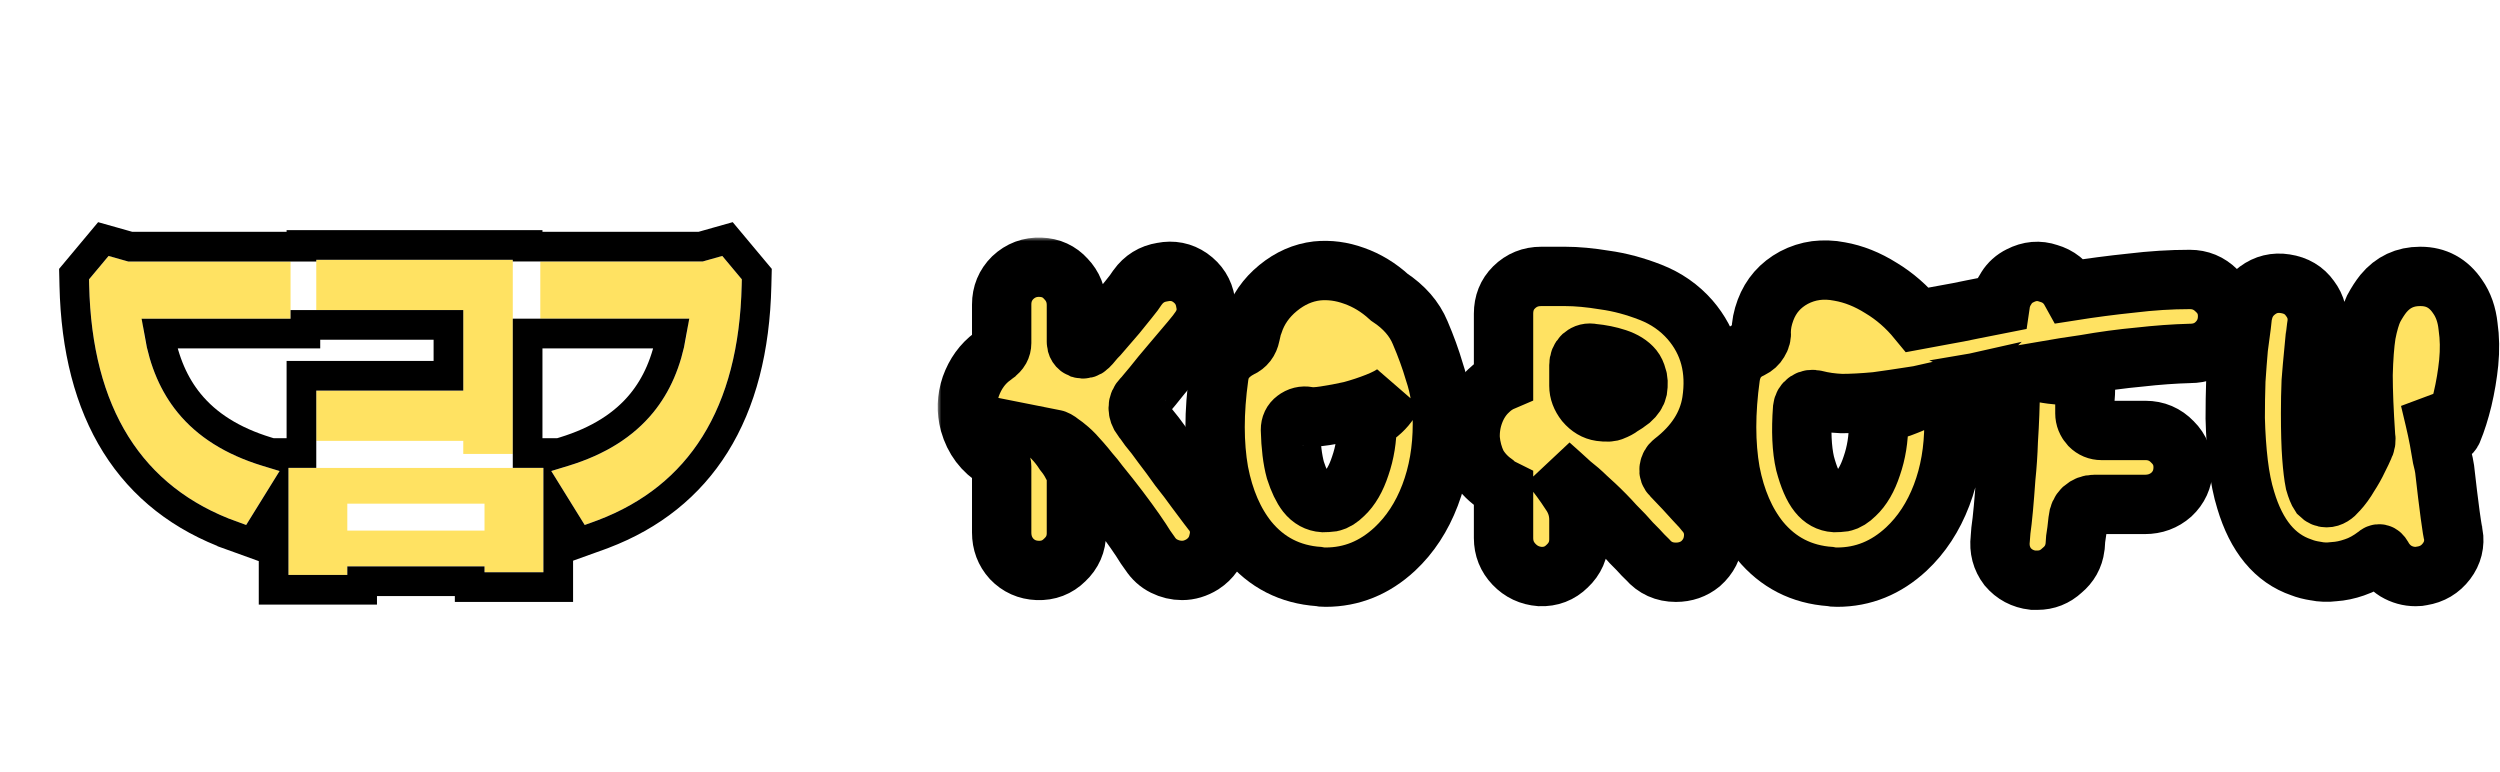 <svg width="337" height="104" viewBox="0 0 337 104" fill="none" xmlns="http://www.w3.org/2000/svg">
<g filter="url(#filter0_d_817_1759)">
<path d="M55.449 57.19V55.428H35.633V48.655H55.449V37.795H35.633V31.022H62.123V57.19H55.449Z" fill="#FFE262"/>
<path d="M31.881 73.498V59.073H66.251V73.141H58.313V72.353H39.817V73.5L31.881 73.498ZM58.313 67.527V63.896H39.817V67.527H58.313Z" fill="#FFE262"/>
<path d="M67.312 59.495L69.633 58.785C79.498 55.763 84.819 49.268 85.824 38.96H65.832V31.249H87.718L90.364 30.5L93 33.654L92.981 34.442C92.605 50.985 85.886 61.708 73.013 66.339L71.817 66.768L67.312 59.495Z" fill="#FFE262"/>
<path d="M24.985 66.338C12.112 61.708 5.395 50.985 5.018 34.444L5 33.656L7.634 30.502L10.28 31.251H32.166V38.964H12.175C13.187 49.27 18.5 55.765 28.365 58.787L30.686 59.496L26.181 66.77L24.985 66.338Z" fill="#FFE262"/>
<path d="M91.898 29.218L94.534 32.371L95.018 32.949L94.999 33.703L94.98 34.487C94.786 43.009 92.956 50.206 89.378 55.919C85.896 61.48 80.837 65.509 74.324 67.985L73.689 68.221L72.494 68.65L70.97 69.198L70.117 67.821L68.251 64.809V75.142H56.313V74.353H41.817V75.501L39.816 75.5L31.881 75.498L29.882 75.497V64.593L27.881 67.823L27.027 69.202L25.502 68.651L24.306 68.22V68.219C17.487 65.766 12.214 61.658 8.62 55.919C5.043 50.206 3.212 43.011 3.018 34.49V34.489L3.001 33.7L2.983 32.95L3.465 32.374L6.1 29.22L6.931 28.225L8.179 28.577L10.56 29.251H33.633V29.023H64.123V29.249H87.439L89.819 28.575L91.066 28.223L91.898 29.218ZM34.166 40.964H14.464C15.126 44.783 16.485 47.876 18.499 50.342C20.886 53.263 24.311 55.453 28.949 56.874L29.882 57.158V57.072H33.633V46.655H53.449V39.796H34.166V40.964ZM64.123 57.072H68.251V57.115L69.048 56.872C73.687 55.451 77.114 53.26 79.502 50.339C81.517 47.873 82.876 44.78 83.536 40.96H64.123V57.072Z" stroke="black" stroke-width="4"/>
</g>
<g filter="url(#filter1_d_817_1759)">
<mask id="path-3-outside-1_817_1759" maskUnits="userSpaceOnUse" x="119.4" y="28.02" width="211" height="51" fill="black">
<rect fill="white" x="119.4" y="28.02" width="211" height="51"/>
<path d="M156.586 65.149C157.363 66.357 157.585 67.621 157.252 68.939C156.975 70.257 156.253 71.301 155.087 72.07C154.199 72.62 153.283 72.894 152.34 72.894C151.507 72.894 150.702 72.702 149.925 72.317C149.148 71.933 148.51 71.356 148.01 70.587C148.01 70.587 147.816 70.312 147.427 69.763C147.094 69.214 146.622 68.5 146.012 67.621C145.401 66.742 144.679 65.753 143.847 64.654C143.014 63.556 142.126 62.429 141.182 61.276C140.738 60.672 140.294 60.122 139.85 59.628C139.461 59.133 139.073 58.666 138.684 58.227C138.074 57.513 137.546 56.964 137.102 56.579C136.658 56.194 136.27 55.892 135.936 55.673C135.603 55.398 135.298 55.233 135.021 55.178C135.576 55.782 136.047 56.387 136.436 56.991C136.88 57.54 137.241 58.09 137.518 58.639C137.907 59.243 138.101 59.958 138.101 60.782V67.868C138.101 69.296 137.574 70.505 136.519 71.493C135.52 72.482 134.299 72.949 132.856 72.894C131.468 72.839 130.302 72.317 129.358 71.329C128.47 70.34 128.026 69.159 128.026 67.785V58.886C128.026 58.392 127.804 58.062 127.36 57.898C125.528 56.799 124.307 55.178 123.696 53.036C123.252 51.388 123.308 49.74 123.863 48.092C124.474 46.389 125.445 45.043 126.777 44.054C126.833 43.944 126.972 43.834 127.194 43.725C127.749 43.34 128.026 42.846 128.026 42.242V37.05C128.026 35.622 128.526 34.413 129.525 33.425C130.58 32.436 131.829 31.969 133.272 32.024C134.66 32.079 135.798 32.601 136.686 33.59C137.63 34.578 138.101 35.759 138.101 37.133V42.077C138.101 42.516 138.296 42.818 138.684 42.983C139.073 43.093 139.406 43.011 139.683 42.736C139.961 42.461 140.183 42.214 140.35 41.994C140.572 41.72 140.821 41.445 141.099 41.17C142.043 40.072 142.847 39.138 143.514 38.369C144.18 37.545 144.735 36.858 145.179 36.309C145.678 35.704 146.067 35.182 146.345 34.743C147.177 33.59 148.287 32.903 149.675 32.683C151.063 32.408 152.312 32.656 153.422 33.425C154.588 34.249 155.282 35.347 155.504 36.721C155.781 38.039 155.504 39.275 154.671 40.429C154.671 40.484 154.283 40.978 153.505 41.912C152.728 42.846 151.868 43.862 150.924 44.961C149.981 46.059 149.12 47.103 148.343 48.092C147.566 49.026 147.122 49.548 147.011 49.657C146.622 50.042 146.428 50.481 146.428 50.976C146.428 51.47 146.594 51.937 146.927 52.377C147.038 52.486 147.344 52.898 147.843 53.613C148.398 54.272 149.009 55.068 149.675 56.002C150.397 56.936 151.146 57.952 151.923 59.051C152.756 60.095 153.505 61.084 154.172 62.017C154.838 62.896 155.393 63.638 155.837 64.242C156.281 64.847 156.531 65.149 156.586 65.149Z"/>
<path d="M180.276 36.062C182.274 37.38 183.662 38.973 184.439 40.841C185.216 42.654 185.855 44.411 186.354 46.114C187.076 48.257 187.437 50.591 187.437 53.118C187.437 56.634 186.882 59.848 185.771 62.759C184.661 65.671 183.079 68.088 181.025 70.01C178.305 72.537 175.197 73.801 171.7 73.801C171.255 73.801 170.95 73.773 170.784 73.718C166.898 73.444 163.734 71.823 161.291 68.857C159.349 66.44 158.016 63.363 157.295 59.628C156.629 55.837 156.629 51.553 157.295 46.773C157.406 45.895 157.711 45.126 158.211 44.466C158.766 43.807 159.432 43.285 160.209 42.901C160.931 42.571 161.375 41.994 161.541 41.17C161.597 40.896 161.652 40.648 161.708 40.429C161.763 40.154 161.846 39.879 161.958 39.605C162.568 37.737 163.678 36.144 165.288 34.825C166.898 33.507 168.646 32.738 170.534 32.518C172.199 32.353 173.864 32.573 175.53 33.178C177.251 33.782 178.833 34.743 180.276 36.062ZM177.611 52.624C178.833 51.855 179.721 51.031 180.276 50.152C180.609 49.712 180.886 49.3 181.109 48.916C180.553 49.355 179.721 49.795 178.611 50.234C177.5 50.674 176.335 51.058 175.113 51.388C173.892 51.663 172.726 51.882 171.616 52.047C170.562 52.212 169.784 52.239 169.285 52.13C168.674 52.02 168.119 52.157 167.62 52.541C167.175 52.871 166.953 53.338 166.953 53.942C167.009 56.14 167.231 57.952 167.62 59.381C168.064 60.754 168.563 61.798 169.118 62.512C169.729 63.281 170.478 63.693 171.366 63.748C171.7 63.748 172.088 63.72 172.532 63.666C173.032 63.556 173.559 63.226 174.114 62.677C175.058 61.798 175.807 60.507 176.362 58.804C176.973 57.046 177.278 55.151 177.278 53.118C177.278 52.898 177.389 52.734 177.611 52.624Z"/>
<path d="M222.739 64.901C223.682 65.945 224.099 67.154 223.988 68.527C223.877 69.9 223.294 71.054 222.239 71.988C221.295 72.757 220.185 73.141 218.908 73.141C217.354 73.141 216.077 72.565 215.078 71.411C215.078 71.411 214.884 71.219 214.495 70.834C214.107 70.395 213.579 69.846 212.913 69.186C212.303 68.472 211.553 67.676 210.665 66.797C209.832 65.863 208.917 64.929 207.917 63.995C207.806 63.885 207.446 63.556 206.835 63.006C206.224 62.402 205.53 61.798 204.753 61.194C203.921 60.424 202.977 59.573 201.922 58.639C202.477 59.353 202.977 60.012 203.421 60.617C203.865 61.221 204.281 61.825 204.67 62.429C205.447 63.528 205.836 64.737 205.836 66.055V68.692C205.836 70.12 205.308 71.329 204.254 72.317C203.255 73.306 202.033 73.773 200.59 73.718C199.202 73.608 198.037 73.059 197.093 72.07C196.149 71.082 195.677 69.9 195.677 68.527V61.935C195.122 61.66 194.706 61.386 194.428 61.111C193.429 60.397 192.652 59.545 192.097 58.557C191.597 57.513 191.292 56.387 191.181 55.178C191.126 53.915 191.32 52.706 191.764 51.553C192.208 50.399 192.846 49.438 193.679 48.669C194.234 48.119 194.9 47.68 195.677 47.35V38.286C195.677 36.858 196.149 35.677 197.093 34.743C198.092 33.754 199.313 33.26 200.757 33.26H201.256C201.589 33.26 202.505 33.26 204.004 33.26C205.558 33.26 207.335 33.425 209.333 33.754C211.331 34.029 213.385 34.578 215.495 35.402C217.604 36.226 219.38 37.462 220.823 39.11C223.432 42.132 224.404 45.812 223.738 50.152C223.238 53.283 221.49 56.002 218.492 58.309C218.215 58.529 218.048 58.831 217.992 59.216C217.937 59.545 218.048 59.848 218.326 60.122C219.602 61.441 220.629 62.539 221.406 63.418C222.239 64.297 222.683 64.792 222.739 64.901ZM213.746 48.504C213.857 47.735 213.829 47.158 213.663 46.773C213.552 46.334 213.385 45.977 213.163 45.702C212.663 45.098 211.914 44.631 210.915 44.301C209.916 43.972 208.833 43.752 207.668 43.642C207.168 43.532 206.724 43.642 206.335 43.972C206.002 44.301 205.836 44.714 205.836 45.208V48.01C205.836 48.779 206.113 49.52 206.668 50.234C207.279 50.948 207.973 51.36 208.75 51.47C209.583 51.58 210.138 51.553 210.415 51.388C210.859 51.223 211.22 51.031 211.498 50.811C211.886 50.591 212.33 50.289 212.83 49.905C213.33 49.465 213.635 48.998 213.746 48.504Z"/>
<path d="M288.198 33.672C289.586 33.672 290.779 34.166 291.779 35.155C292.778 36.089 293.277 37.242 293.277 38.616C293.277 40.044 292.778 41.253 291.779 42.242C290.835 43.175 289.641 43.642 288.198 43.642C286.089 43.697 283.813 43.862 281.37 44.137C278.983 44.356 276.541 44.686 274.043 45.126C273.266 45.235 272.35 45.373 271.295 45.538C270.241 45.702 269.075 45.895 267.798 46.114C268.076 46.224 268.464 46.306 268.964 46.361C269.574 46.471 270.768 46.581 272.544 46.691C272.988 46.691 273.349 46.828 273.627 47.103C273.96 47.378 274.126 47.735 274.126 48.174C274.126 48.724 274.099 49.3 274.043 49.905C274.043 50.509 274.043 51.113 274.043 51.718C274.043 52.322 274.265 52.871 274.709 53.365C275.153 53.805 275.681 54.025 276.291 54.025H282.203C283.646 54.025 284.868 54.547 285.867 55.59C286.866 56.579 287.338 57.788 287.282 59.216C287.227 60.589 286.699 61.743 285.7 62.677C284.701 63.556 283.508 63.995 282.12 63.995H275.292C274.737 63.995 274.237 64.187 273.793 64.572C273.405 64.956 273.183 65.451 273.127 66.055C273.016 67.154 272.905 68.033 272.794 68.692C272.739 69.351 272.711 69.708 272.711 69.763C272.544 71.026 271.961 72.07 270.962 72.894C270.019 73.773 268.908 74.213 267.632 74.213H267.049C265.661 74.048 264.523 73.444 263.635 72.4C262.802 71.301 262.469 70.038 262.636 68.609C262.636 68.609 262.663 68.252 262.719 67.538C262.83 66.769 262.941 65.78 263.052 64.572C263.163 63.363 263.274 61.962 263.385 60.37C263.552 58.776 263.663 57.128 263.718 55.425C263.885 52.789 263.968 50.564 263.968 48.751C263.968 48.312 263.774 47.927 263.385 47.597C262.997 47.268 262.58 47.158 262.136 47.268L260.887 47.515C259.666 47.735 258.5 47.982 257.39 48.257C256.946 48.312 256.613 48.504 256.391 48.834C256.169 49.108 256.085 49.465 256.141 49.905C256.308 50.948 256.391 52.02 256.391 53.118C256.391 56.634 255.836 59.848 254.725 62.759C253.615 65.671 252.033 68.088 249.979 70.01C247.259 72.537 244.151 73.801 240.654 73.801C240.21 73.801 239.904 73.773 239.738 73.718C235.852 73.444 232.688 71.823 230.245 68.857C228.303 66.44 226.97 63.363 226.249 59.628C225.583 55.837 225.583 51.553 226.249 46.773C226.526 44.961 227.47 43.697 229.08 42.983C229.524 42.763 229.857 42.461 230.079 42.077C230.356 41.637 230.468 41.198 230.412 40.758C230.412 39.824 230.606 38.836 230.995 37.792C231.716 35.869 232.993 34.413 234.825 33.425C236.712 32.436 238.766 32.161 240.987 32.601C242.874 32.93 244.734 33.672 246.565 34.825C248.397 35.924 250.035 37.352 251.478 39.11C252.644 38.891 253.837 38.671 255.059 38.451C256.335 38.231 257.612 37.984 258.889 37.709L262.636 36.968C262.747 36.199 263.024 35.485 263.468 34.825C263.912 34.111 264.523 33.562 265.3 33.178C266.577 32.518 267.854 32.408 269.13 32.848C270.463 33.232 271.462 34.029 272.128 35.237C274.903 34.798 277.623 34.441 280.288 34.166C283.008 33.837 285.617 33.672 288.115 33.672H288.198ZM247.232 51.553C248.397 51.223 249.313 50.921 249.979 50.646C250.701 50.372 251.284 50.097 251.728 49.822C252.172 49.548 252.505 49.3 252.727 49.081C252.005 49.245 251.228 49.383 250.396 49.493C249.619 49.602 248.897 49.712 248.231 49.822C247.454 49.932 246.676 50.042 245.899 50.152C244.123 50.317 242.569 50.399 241.236 50.399C239.96 50.344 238.794 50.179 237.739 49.905C237.295 49.795 236.907 49.85 236.574 50.069C236.241 50.289 236.046 50.619 235.991 51.058C235.769 54.08 235.88 56.552 236.324 58.474C236.823 60.342 237.406 61.688 238.072 62.512C238.683 63.281 239.432 63.693 240.321 63.748C240.654 63.748 241.042 63.72 241.486 63.666C241.986 63.556 242.513 63.226 243.068 62.677C244.012 61.798 244.761 60.507 245.316 58.804C245.927 57.046 246.232 55.151 246.232 53.118V52.953C246.232 52.294 246.565 51.827 247.232 51.553Z"/>
<path d="M322.535 59.216C322.813 61.688 323.063 63.748 323.285 65.396C323.507 67.044 323.646 67.895 323.701 67.95C323.923 69.324 323.618 70.56 322.785 71.658C321.952 72.757 320.842 73.416 319.454 73.636C319.288 73.691 319.01 73.718 318.622 73.718C317.678 73.718 316.79 73.471 315.957 72.977C315.18 72.482 314.57 71.823 314.126 70.999C313.903 70.615 313.654 70.56 313.376 70.834C312.377 71.603 311.378 72.153 310.379 72.482C309.435 72.812 308.519 73.004 307.631 73.059C306.743 73.169 305.91 73.141 305.133 72.977C304.411 72.867 303.773 72.702 303.218 72.482C299.665 71.274 297.167 68.252 295.724 63.418C295.28 61.99 294.947 60.342 294.725 58.474C294.503 56.606 294.364 54.574 294.308 52.377C294.308 50.619 294.336 48.916 294.392 47.268C294.503 45.62 294.614 44.164 294.725 42.901C294.891 41.582 295.03 40.538 295.141 39.77C295.252 38.946 295.308 38.506 295.308 38.451C295.53 37.078 296.196 35.979 297.306 35.155C298.416 34.331 299.665 34.029 301.053 34.249C302.496 34.468 303.606 35.128 304.383 36.226C305.216 37.325 305.521 38.561 305.299 39.934C305.299 39.989 305.244 40.346 305.133 41.005C305.077 41.665 304.994 42.544 304.883 43.642C304.772 44.741 304.661 46.004 304.55 47.433C304.494 48.806 304.467 50.234 304.467 51.718C304.467 54.135 304.522 56.085 304.633 57.568C304.744 59.051 304.883 60.205 305.05 61.029C305.272 61.798 305.494 62.347 305.716 62.677C305.993 62.951 306.299 63.089 306.632 63.089C307.131 63.089 307.631 62.786 308.13 62.182C308.686 61.578 309.185 60.891 309.629 60.122C310.129 59.353 310.545 58.612 310.878 57.898C311.267 57.128 311.517 56.606 311.628 56.332C311.905 55.837 311.988 55.316 311.877 54.766C311.655 51.47 311.544 48.724 311.544 46.526C311.6 44.274 311.739 42.434 311.961 41.005C312.238 39.577 312.571 38.451 312.96 37.627C313.404 36.803 313.848 36.116 314.292 35.567C315.569 34.029 317.206 33.26 319.205 33.26H319.288C321.397 33.26 323.063 34.166 324.284 35.979C325.061 37.078 325.533 38.424 325.699 40.017C325.921 41.555 325.949 43.175 325.783 44.878C325.616 46.526 325.339 48.174 324.95 49.822C324.561 51.415 324.117 52.816 323.618 54.025L323.535 54.19C323.423 54.409 323.229 54.519 322.952 54.519C322.73 54.519 322.563 54.409 322.452 54.19C322.23 53.64 322.008 53.118 321.786 52.624C321.564 52.13 321.342 51.663 321.12 51.223C320.953 50.674 320.759 50.179 320.537 49.74C320.759 50.619 320.981 51.553 321.203 52.541C321.425 53.475 321.619 54.382 321.786 55.261C321.952 56.14 322.091 56.936 322.202 57.65C322.369 58.309 322.48 58.831 322.535 59.216Z"/>
</mask>
<path d="M156.586 65.149C157.363 66.357 157.585 67.621 157.252 68.939C156.975 70.257 156.253 71.301 155.087 72.07C154.199 72.62 153.283 72.894 152.34 72.894C151.507 72.894 150.702 72.702 149.925 72.317C149.148 71.933 148.51 71.356 148.01 70.587C148.01 70.587 147.816 70.312 147.427 69.763C147.094 69.214 146.622 68.5 146.012 67.621C145.401 66.742 144.679 65.753 143.847 64.654C143.014 63.556 142.126 62.429 141.182 61.276C140.738 60.672 140.294 60.122 139.85 59.628C139.461 59.133 139.073 58.666 138.684 58.227C138.074 57.513 137.546 56.964 137.102 56.579C136.658 56.194 136.27 55.892 135.936 55.673C135.603 55.398 135.298 55.233 135.021 55.178C135.576 55.782 136.047 56.387 136.436 56.991C136.88 57.54 137.241 58.09 137.518 58.639C137.907 59.243 138.101 59.958 138.101 60.782V67.868C138.101 69.296 137.574 70.505 136.519 71.493C135.52 72.482 134.299 72.949 132.856 72.894C131.468 72.839 130.302 72.317 129.358 71.329C128.47 70.34 128.026 69.159 128.026 67.785V58.886C128.026 58.392 127.804 58.062 127.36 57.898C125.528 56.799 124.307 55.178 123.696 53.036C123.252 51.388 123.308 49.74 123.863 48.092C124.474 46.389 125.445 45.043 126.777 44.054C126.833 43.944 126.972 43.834 127.194 43.725C127.749 43.34 128.026 42.846 128.026 42.242V37.05C128.026 35.622 128.526 34.413 129.525 33.425C130.58 32.436 131.829 31.969 133.272 32.024C134.66 32.079 135.798 32.601 136.686 33.59C137.63 34.578 138.101 35.759 138.101 37.133V42.077C138.101 42.516 138.296 42.818 138.684 42.983C139.073 43.093 139.406 43.011 139.683 42.736C139.961 42.461 140.183 42.214 140.35 41.994C140.572 41.72 140.821 41.445 141.099 41.17C142.043 40.072 142.847 39.138 143.514 38.369C144.18 37.545 144.735 36.858 145.179 36.309C145.678 35.704 146.067 35.182 146.345 34.743C147.177 33.59 148.287 32.903 149.675 32.683C151.063 32.408 152.312 32.656 153.422 33.425C154.588 34.249 155.282 35.347 155.504 36.721C155.781 38.039 155.504 39.275 154.671 40.429C154.671 40.484 154.283 40.978 153.505 41.912C152.728 42.846 151.868 43.862 150.924 44.961C149.981 46.059 149.12 47.103 148.343 48.092C147.566 49.026 147.122 49.548 147.011 49.657C146.622 50.042 146.428 50.481 146.428 50.976C146.428 51.47 146.594 51.937 146.927 52.377C147.038 52.486 147.344 52.898 147.843 53.613C148.398 54.272 149.009 55.068 149.675 56.002C150.397 56.936 151.146 57.952 151.923 59.051C152.756 60.095 153.505 61.084 154.172 62.017C154.838 62.896 155.393 63.638 155.837 64.242C156.281 64.847 156.531 65.149 156.586 65.149Z" fill="#FFE262"/>
<path d="M180.276 36.062C182.274 37.38 183.662 38.973 184.439 40.841C185.216 42.654 185.855 44.411 186.354 46.114C187.076 48.257 187.437 50.591 187.437 53.118C187.437 56.634 186.882 59.848 185.771 62.759C184.661 65.671 183.079 68.088 181.025 70.01C178.305 72.537 175.197 73.801 171.7 73.801C171.255 73.801 170.95 73.773 170.784 73.718C166.898 73.444 163.734 71.823 161.291 68.857C159.349 66.44 158.016 63.363 157.295 59.628C156.629 55.837 156.629 51.553 157.295 46.773C157.406 45.895 157.711 45.126 158.211 44.466C158.766 43.807 159.432 43.285 160.209 42.901C160.931 42.571 161.375 41.994 161.541 41.17C161.597 40.896 161.652 40.648 161.708 40.429C161.763 40.154 161.846 39.879 161.958 39.605C162.568 37.737 163.678 36.144 165.288 34.825C166.898 33.507 168.646 32.738 170.534 32.518C172.199 32.353 173.864 32.573 175.53 33.178C177.251 33.782 178.833 34.743 180.276 36.062ZM177.611 52.624C178.833 51.855 179.721 51.031 180.276 50.152C180.609 49.712 180.886 49.3 181.109 48.916C180.553 49.355 179.721 49.795 178.611 50.234C177.5 50.674 176.335 51.058 175.113 51.388C173.892 51.663 172.726 51.882 171.616 52.047C170.562 52.212 169.784 52.239 169.285 52.13C168.674 52.02 168.119 52.157 167.62 52.541C167.175 52.871 166.953 53.338 166.953 53.942C167.009 56.14 167.231 57.952 167.62 59.381C168.064 60.754 168.563 61.798 169.118 62.512C169.729 63.281 170.478 63.693 171.366 63.748C171.7 63.748 172.088 63.72 172.532 63.666C173.032 63.556 173.559 63.226 174.114 62.677C175.058 61.798 175.807 60.507 176.362 58.804C176.973 57.046 177.278 55.151 177.278 53.118C177.278 52.898 177.389 52.734 177.611 52.624Z" fill="#FFE262"/>
<path d="M222.739 64.901C223.682 65.945 224.099 67.154 223.988 68.527C223.877 69.9 223.294 71.054 222.239 71.988C221.295 72.757 220.185 73.141 218.908 73.141C217.354 73.141 216.077 72.565 215.078 71.411C215.078 71.411 214.884 71.219 214.495 70.834C214.107 70.395 213.579 69.846 212.913 69.186C212.303 68.472 211.553 67.676 210.665 66.797C209.832 65.863 208.917 64.929 207.917 63.995C207.806 63.885 207.446 63.556 206.835 63.006C206.224 62.402 205.53 61.798 204.753 61.194C203.921 60.424 202.977 59.573 201.922 58.639C202.477 59.353 202.977 60.012 203.421 60.617C203.865 61.221 204.281 61.825 204.67 62.429C205.447 63.528 205.836 64.737 205.836 66.055V68.692C205.836 70.12 205.308 71.329 204.254 72.317C203.255 73.306 202.033 73.773 200.59 73.718C199.202 73.608 198.037 73.059 197.093 72.07C196.149 71.082 195.677 69.9 195.677 68.527V61.935C195.122 61.66 194.706 61.386 194.428 61.111C193.429 60.397 192.652 59.545 192.097 58.557C191.597 57.513 191.292 56.387 191.181 55.178C191.126 53.915 191.32 52.706 191.764 51.553C192.208 50.399 192.846 49.438 193.679 48.669C194.234 48.119 194.9 47.68 195.677 47.35V38.286C195.677 36.858 196.149 35.677 197.093 34.743C198.092 33.754 199.313 33.26 200.757 33.26H201.256C201.589 33.26 202.505 33.26 204.004 33.26C205.558 33.26 207.335 33.425 209.333 33.754C211.331 34.029 213.385 34.578 215.495 35.402C217.604 36.226 219.38 37.462 220.823 39.11C223.432 42.132 224.404 45.812 223.738 50.152C223.238 53.283 221.49 56.002 218.492 58.309C218.215 58.529 218.048 58.831 217.992 59.216C217.937 59.545 218.048 59.848 218.326 60.122C219.602 61.441 220.629 62.539 221.406 63.418C222.239 64.297 222.683 64.792 222.739 64.901ZM213.746 48.504C213.857 47.735 213.829 47.158 213.663 46.773C213.552 46.334 213.385 45.977 213.163 45.702C212.663 45.098 211.914 44.631 210.915 44.301C209.916 43.972 208.833 43.752 207.668 43.642C207.168 43.532 206.724 43.642 206.335 43.972C206.002 44.301 205.836 44.714 205.836 45.208V48.01C205.836 48.779 206.113 49.52 206.668 50.234C207.279 50.948 207.973 51.36 208.75 51.47C209.583 51.58 210.138 51.553 210.415 51.388C210.859 51.223 211.22 51.031 211.498 50.811C211.886 50.591 212.33 50.289 212.83 49.905C213.33 49.465 213.635 48.998 213.746 48.504Z" fill="#FFE262"/>
<path d="M288.198 33.672C289.586 33.672 290.779 34.166 291.779 35.155C292.778 36.089 293.277 37.242 293.277 38.616C293.277 40.044 292.778 41.253 291.779 42.242C290.835 43.175 289.641 43.642 288.198 43.642C286.089 43.697 283.813 43.862 281.37 44.137C278.983 44.356 276.541 44.686 274.043 45.126C273.266 45.235 272.35 45.373 271.295 45.538C270.241 45.702 269.075 45.895 267.798 46.114C268.076 46.224 268.464 46.306 268.964 46.361C269.574 46.471 270.768 46.581 272.544 46.691C272.988 46.691 273.349 46.828 273.627 47.103C273.96 47.378 274.126 47.735 274.126 48.174C274.126 48.724 274.099 49.3 274.043 49.905C274.043 50.509 274.043 51.113 274.043 51.718C274.043 52.322 274.265 52.871 274.709 53.365C275.153 53.805 275.681 54.025 276.291 54.025H282.203C283.646 54.025 284.868 54.547 285.867 55.59C286.866 56.579 287.338 57.788 287.282 59.216C287.227 60.589 286.699 61.743 285.7 62.677C284.701 63.556 283.508 63.995 282.12 63.995H275.292C274.737 63.995 274.237 64.187 273.793 64.572C273.405 64.956 273.183 65.451 273.127 66.055C273.016 67.154 272.905 68.033 272.794 68.692C272.739 69.351 272.711 69.708 272.711 69.763C272.544 71.026 271.961 72.07 270.962 72.894C270.019 73.773 268.908 74.213 267.632 74.213H267.049C265.661 74.048 264.523 73.444 263.635 72.4C262.802 71.301 262.469 70.038 262.636 68.609C262.636 68.609 262.663 68.252 262.719 67.538C262.83 66.769 262.941 65.78 263.052 64.572C263.163 63.363 263.274 61.962 263.385 60.37C263.552 58.776 263.663 57.128 263.718 55.425C263.885 52.789 263.968 50.564 263.968 48.751C263.968 48.312 263.774 47.927 263.385 47.597C262.997 47.268 262.58 47.158 262.136 47.268L260.887 47.515C259.666 47.735 258.5 47.982 257.39 48.257C256.946 48.312 256.613 48.504 256.391 48.834C256.169 49.108 256.085 49.465 256.141 49.905C256.308 50.948 256.391 52.02 256.391 53.118C256.391 56.634 255.836 59.848 254.725 62.759C253.615 65.671 252.033 68.088 249.979 70.01C247.259 72.537 244.151 73.801 240.654 73.801C240.21 73.801 239.904 73.773 239.738 73.718C235.852 73.444 232.688 71.823 230.245 68.857C228.303 66.44 226.97 63.363 226.249 59.628C225.583 55.837 225.583 51.553 226.249 46.773C226.526 44.961 227.47 43.697 229.08 42.983C229.524 42.763 229.857 42.461 230.079 42.077C230.356 41.637 230.468 41.198 230.412 40.758C230.412 39.824 230.606 38.836 230.995 37.792C231.716 35.869 232.993 34.413 234.825 33.425C236.712 32.436 238.766 32.161 240.987 32.601C242.874 32.93 244.734 33.672 246.565 34.825C248.397 35.924 250.035 37.352 251.478 39.11C252.644 38.891 253.837 38.671 255.059 38.451C256.335 38.231 257.612 37.984 258.889 37.709L262.636 36.968C262.747 36.199 263.024 35.485 263.468 34.825C263.912 34.111 264.523 33.562 265.3 33.178C266.577 32.518 267.854 32.408 269.13 32.848C270.463 33.232 271.462 34.029 272.128 35.237C274.903 34.798 277.623 34.441 280.288 34.166C283.008 33.837 285.617 33.672 288.115 33.672H288.198ZM247.232 51.553C248.397 51.223 249.313 50.921 249.979 50.646C250.701 50.372 251.284 50.097 251.728 49.822C252.172 49.548 252.505 49.3 252.727 49.081C252.005 49.245 251.228 49.383 250.396 49.493C249.619 49.602 248.897 49.712 248.231 49.822C247.454 49.932 246.676 50.042 245.899 50.152C244.123 50.317 242.569 50.399 241.236 50.399C239.96 50.344 238.794 50.179 237.739 49.905C237.295 49.795 236.907 49.85 236.574 50.069C236.241 50.289 236.046 50.619 235.991 51.058C235.769 54.08 235.88 56.552 236.324 58.474C236.823 60.342 237.406 61.688 238.072 62.512C238.683 63.281 239.432 63.693 240.321 63.748C240.654 63.748 241.042 63.72 241.486 63.666C241.986 63.556 242.513 63.226 243.068 62.677C244.012 61.798 244.761 60.507 245.316 58.804C245.927 57.046 246.232 55.151 246.232 53.118V52.953C246.232 52.294 246.565 51.827 247.232 51.553Z" fill="#FFE262"/>
<path d="M322.535 59.216C322.813 61.688 323.063 63.748 323.285 65.396C323.507 67.044 323.646 67.895 323.701 67.95C323.923 69.324 323.618 70.56 322.785 71.658C321.952 72.757 320.842 73.416 319.454 73.636C319.288 73.691 319.01 73.718 318.622 73.718C317.678 73.718 316.79 73.471 315.957 72.977C315.18 72.482 314.57 71.823 314.126 70.999C313.903 70.615 313.654 70.56 313.376 70.834C312.377 71.603 311.378 72.153 310.379 72.482C309.435 72.812 308.519 73.004 307.631 73.059C306.743 73.169 305.91 73.141 305.133 72.977C304.411 72.867 303.773 72.702 303.218 72.482C299.665 71.274 297.167 68.252 295.724 63.418C295.28 61.99 294.947 60.342 294.725 58.474C294.503 56.606 294.364 54.574 294.308 52.377C294.308 50.619 294.336 48.916 294.392 47.268C294.503 45.62 294.614 44.164 294.725 42.901C294.891 41.582 295.03 40.538 295.141 39.77C295.252 38.946 295.308 38.506 295.308 38.451C295.53 37.078 296.196 35.979 297.306 35.155C298.416 34.331 299.665 34.029 301.053 34.249C302.496 34.468 303.606 35.128 304.383 36.226C305.216 37.325 305.521 38.561 305.299 39.934C305.299 39.989 305.244 40.346 305.133 41.005C305.077 41.665 304.994 42.544 304.883 43.642C304.772 44.741 304.661 46.004 304.55 47.433C304.494 48.806 304.467 50.234 304.467 51.718C304.467 54.135 304.522 56.085 304.633 57.568C304.744 59.051 304.883 60.205 305.05 61.029C305.272 61.798 305.494 62.347 305.716 62.677C305.993 62.951 306.299 63.089 306.632 63.089C307.131 63.089 307.631 62.786 308.13 62.182C308.686 61.578 309.185 60.891 309.629 60.122C310.129 59.353 310.545 58.612 310.878 57.898C311.267 57.128 311.517 56.606 311.628 56.332C311.905 55.837 311.988 55.316 311.877 54.766C311.655 51.47 311.544 48.724 311.544 46.526C311.6 44.274 311.739 42.434 311.961 41.005C312.238 39.577 312.571 38.451 312.96 37.627C313.404 36.803 313.848 36.116 314.292 35.567C315.569 34.029 317.206 33.26 319.205 33.26H319.288C321.397 33.26 323.063 34.166 324.284 35.979C325.061 37.078 325.533 38.424 325.699 40.017C325.921 41.555 325.949 43.175 325.783 44.878C325.616 46.526 325.339 48.174 324.95 49.822C324.561 51.415 324.117 52.816 323.618 54.025L323.535 54.19C323.423 54.409 323.229 54.519 322.952 54.519C322.73 54.519 322.563 54.409 322.452 54.19C322.23 53.64 322.008 53.118 321.786 52.624C321.564 52.13 321.342 51.663 321.12 51.223C320.953 50.674 320.759 50.179 320.537 49.74C320.759 50.619 320.981 51.553 321.203 52.541C321.425 53.475 321.619 54.382 321.786 55.261C321.952 56.14 322.091 56.936 322.202 57.65C322.369 58.309 322.48 58.831 322.535 59.216Z" fill="#FFE262"/>
<path d="M156.586 65.149C157.363 66.357 157.585 67.621 157.252 68.939C156.975 70.257 156.253 71.301 155.087 72.07C154.199 72.62 153.283 72.894 152.34 72.894C151.507 72.894 150.702 72.702 149.925 72.317C149.148 71.933 148.51 71.356 148.01 70.587C148.01 70.587 147.816 70.312 147.427 69.763C147.094 69.214 146.622 68.5 146.012 67.621C145.401 66.742 144.679 65.753 143.847 64.654C143.014 63.556 142.126 62.429 141.182 61.276C140.738 60.672 140.294 60.122 139.85 59.628C139.461 59.133 139.073 58.666 138.684 58.227C138.074 57.513 137.546 56.964 137.102 56.579C136.658 56.194 136.27 55.892 135.936 55.673C135.603 55.398 135.298 55.233 135.021 55.178C135.576 55.782 136.047 56.387 136.436 56.991C136.88 57.54 137.241 58.09 137.518 58.639C137.907 59.243 138.101 59.958 138.101 60.782V67.868C138.101 69.296 137.574 70.505 136.519 71.493C135.52 72.482 134.299 72.949 132.856 72.894C131.468 72.839 130.302 72.317 129.358 71.329C128.47 70.34 128.026 69.159 128.026 67.785V58.886C128.026 58.392 127.804 58.062 127.36 57.898C125.528 56.799 124.307 55.178 123.696 53.036C123.252 51.388 123.308 49.74 123.863 48.092C124.474 46.389 125.445 45.043 126.777 44.054C126.833 43.944 126.972 43.834 127.194 43.725C127.749 43.34 128.026 42.846 128.026 42.242V37.05C128.026 35.622 128.526 34.413 129.525 33.425C130.58 32.436 131.829 31.969 133.272 32.024C134.66 32.079 135.798 32.601 136.686 33.59C137.63 34.578 138.101 35.759 138.101 37.133V42.077C138.101 42.516 138.296 42.818 138.684 42.983C139.073 43.093 139.406 43.011 139.683 42.736C139.961 42.461 140.183 42.214 140.35 41.994C140.572 41.72 140.821 41.445 141.099 41.17C142.043 40.072 142.847 39.138 143.514 38.369C144.18 37.545 144.735 36.858 145.179 36.309C145.678 35.704 146.067 35.182 146.345 34.743C147.177 33.59 148.287 32.903 149.675 32.683C151.063 32.408 152.312 32.656 153.422 33.425C154.588 34.249 155.282 35.347 155.504 36.721C155.781 38.039 155.504 39.275 154.671 40.429C154.671 40.484 154.283 40.978 153.505 41.912C152.728 42.846 151.868 43.862 150.924 44.961C149.981 46.059 149.12 47.103 148.343 48.092C147.566 49.026 147.122 49.548 147.011 49.657C146.622 50.042 146.428 50.481 146.428 50.976C146.428 51.47 146.594 51.937 146.927 52.377C147.038 52.486 147.344 52.898 147.843 53.613C148.398 54.272 149.009 55.068 149.675 56.002C150.397 56.936 151.146 57.952 151.923 59.051C152.756 60.095 153.505 61.084 154.172 62.017C154.838 62.896 155.393 63.638 155.837 64.242C156.281 64.847 156.531 65.149 156.586 65.149Z" stroke="black" stroke-width="8" mask="url(#path-3-outside-1_817_1759)"/>
<path d="M180.276 36.062C182.274 37.38 183.662 38.973 184.439 40.841C185.216 42.654 185.855 44.411 186.354 46.114C187.076 48.257 187.437 50.591 187.437 53.118C187.437 56.634 186.882 59.848 185.771 62.759C184.661 65.671 183.079 68.088 181.025 70.01C178.305 72.537 175.197 73.801 171.7 73.801C171.255 73.801 170.95 73.773 170.784 73.718C166.898 73.444 163.734 71.823 161.291 68.857C159.349 66.44 158.016 63.363 157.295 59.628C156.629 55.837 156.629 51.553 157.295 46.773C157.406 45.895 157.711 45.126 158.211 44.466C158.766 43.807 159.432 43.285 160.209 42.901C160.931 42.571 161.375 41.994 161.541 41.17C161.597 40.896 161.652 40.648 161.708 40.429C161.763 40.154 161.846 39.879 161.958 39.605C162.568 37.737 163.678 36.144 165.288 34.825C166.898 33.507 168.646 32.738 170.534 32.518C172.199 32.353 173.864 32.573 175.53 33.178C177.251 33.782 178.833 34.743 180.276 36.062ZM177.611 52.624C178.833 51.855 179.721 51.031 180.276 50.152C180.609 49.712 180.886 49.3 181.109 48.916C180.553 49.355 179.721 49.795 178.611 50.234C177.5 50.674 176.335 51.058 175.113 51.388C173.892 51.663 172.726 51.882 171.616 52.047C170.562 52.212 169.784 52.239 169.285 52.13C168.674 52.02 168.119 52.157 167.62 52.541C167.175 52.871 166.953 53.338 166.953 53.942C167.009 56.14 167.231 57.952 167.62 59.381C168.064 60.754 168.563 61.798 169.118 62.512C169.729 63.281 170.478 63.693 171.366 63.748C171.7 63.748 172.088 63.72 172.532 63.666C173.032 63.556 173.559 63.226 174.114 62.677C175.058 61.798 175.807 60.507 176.362 58.804C176.973 57.046 177.278 55.151 177.278 53.118C177.278 52.898 177.389 52.734 177.611 52.624Z" stroke="black" stroke-width="8" mask="url(#path-3-outside-1_817_1759)"/>
<path d="M222.739 64.901C223.682 65.945 224.099 67.154 223.988 68.527C223.877 69.9 223.294 71.054 222.239 71.988C221.295 72.757 220.185 73.141 218.908 73.141C217.354 73.141 216.077 72.565 215.078 71.411C215.078 71.411 214.884 71.219 214.495 70.834C214.107 70.395 213.579 69.846 212.913 69.186C212.303 68.472 211.553 67.676 210.665 66.797C209.832 65.863 208.917 64.929 207.917 63.995C207.806 63.885 207.446 63.556 206.835 63.006C206.224 62.402 205.53 61.798 204.753 61.194C203.921 60.424 202.977 59.573 201.922 58.639C202.477 59.353 202.977 60.012 203.421 60.617C203.865 61.221 204.281 61.825 204.67 62.429C205.447 63.528 205.836 64.737 205.836 66.055V68.692C205.836 70.12 205.308 71.329 204.254 72.317C203.255 73.306 202.033 73.773 200.59 73.718C199.202 73.608 198.037 73.059 197.093 72.07C196.149 71.082 195.677 69.9 195.677 68.527V61.935C195.122 61.66 194.706 61.386 194.428 61.111C193.429 60.397 192.652 59.545 192.097 58.557C191.597 57.513 191.292 56.387 191.181 55.178C191.126 53.915 191.32 52.706 191.764 51.553C192.208 50.399 192.846 49.438 193.679 48.669C194.234 48.119 194.9 47.68 195.677 47.35V38.286C195.677 36.858 196.149 35.677 197.093 34.743C198.092 33.754 199.313 33.26 200.757 33.26H201.256C201.589 33.26 202.505 33.26 204.004 33.26C205.558 33.26 207.335 33.425 209.333 33.754C211.331 34.029 213.385 34.578 215.495 35.402C217.604 36.226 219.38 37.462 220.823 39.11C223.432 42.132 224.404 45.812 223.738 50.152C223.238 53.283 221.49 56.002 218.492 58.309C218.215 58.529 218.048 58.831 217.992 59.216C217.937 59.545 218.048 59.848 218.326 60.122C219.602 61.441 220.629 62.539 221.406 63.418C222.239 64.297 222.683 64.792 222.739 64.901ZM213.746 48.504C213.857 47.735 213.829 47.158 213.663 46.773C213.552 46.334 213.385 45.977 213.163 45.702C212.663 45.098 211.914 44.631 210.915 44.301C209.916 43.972 208.833 43.752 207.668 43.642C207.168 43.532 206.724 43.642 206.335 43.972C206.002 44.301 205.836 44.714 205.836 45.208V48.01C205.836 48.779 206.113 49.52 206.668 50.234C207.279 50.948 207.973 51.36 208.75 51.47C209.583 51.58 210.138 51.553 210.415 51.388C210.859 51.223 211.22 51.031 211.498 50.811C211.886 50.591 212.33 50.289 212.83 49.905C213.33 49.465 213.635 48.998 213.746 48.504Z" stroke="black" stroke-width="8" mask="url(#path-3-outside-1_817_1759)"/>
<path d="M288.198 33.672C289.586 33.672 290.779 34.166 291.779 35.155C292.778 36.089 293.277 37.242 293.277 38.616C293.277 40.044 292.778 41.253 291.779 42.242C290.835 43.175 289.641 43.642 288.198 43.642C286.089 43.697 283.813 43.862 281.37 44.137C278.983 44.356 276.541 44.686 274.043 45.126C273.266 45.235 272.35 45.373 271.295 45.538C270.241 45.702 269.075 45.895 267.798 46.114C268.076 46.224 268.464 46.306 268.964 46.361C269.574 46.471 270.768 46.581 272.544 46.691C272.988 46.691 273.349 46.828 273.627 47.103C273.96 47.378 274.126 47.735 274.126 48.174C274.126 48.724 274.099 49.3 274.043 49.905C274.043 50.509 274.043 51.113 274.043 51.718C274.043 52.322 274.265 52.871 274.709 53.365C275.153 53.805 275.681 54.025 276.291 54.025H282.203C283.646 54.025 284.868 54.547 285.867 55.59C286.866 56.579 287.338 57.788 287.282 59.216C287.227 60.589 286.699 61.743 285.7 62.677C284.701 63.556 283.508 63.995 282.12 63.995H275.292C274.737 63.995 274.237 64.187 273.793 64.572C273.405 64.956 273.183 65.451 273.127 66.055C273.016 67.154 272.905 68.033 272.794 68.692C272.739 69.351 272.711 69.708 272.711 69.763C272.544 71.026 271.961 72.07 270.962 72.894C270.019 73.773 268.908 74.213 267.632 74.213H267.049C265.661 74.048 264.523 73.444 263.635 72.4C262.802 71.301 262.469 70.038 262.636 68.609C262.636 68.609 262.663 68.252 262.719 67.538C262.83 66.769 262.941 65.78 263.052 64.572C263.163 63.363 263.274 61.962 263.385 60.37C263.552 58.776 263.663 57.128 263.718 55.425C263.885 52.789 263.968 50.564 263.968 48.751C263.968 48.312 263.774 47.927 263.385 47.597C262.997 47.268 262.58 47.158 262.136 47.268L260.887 47.515C259.666 47.735 258.5 47.982 257.39 48.257C256.946 48.312 256.613 48.504 256.391 48.834C256.169 49.108 256.085 49.465 256.141 49.905C256.308 50.948 256.391 52.02 256.391 53.118C256.391 56.634 255.836 59.848 254.725 62.759C253.615 65.671 252.033 68.088 249.979 70.01C247.259 72.537 244.151 73.801 240.654 73.801C240.21 73.801 239.904 73.773 239.738 73.718C235.852 73.444 232.688 71.823 230.245 68.857C228.303 66.44 226.97 63.363 226.249 59.628C225.583 55.837 225.583 51.553 226.249 46.773C226.526 44.961 227.47 43.697 229.08 42.983C229.524 42.763 229.857 42.461 230.079 42.077C230.356 41.637 230.468 41.198 230.412 40.758C230.412 39.824 230.606 38.836 230.995 37.792C231.716 35.869 232.993 34.413 234.825 33.425C236.712 32.436 238.766 32.161 240.987 32.601C242.874 32.93 244.734 33.672 246.565 34.825C248.397 35.924 250.035 37.352 251.478 39.11C252.644 38.891 253.837 38.671 255.059 38.451C256.335 38.231 257.612 37.984 258.889 37.709L262.636 36.968C262.747 36.199 263.024 35.485 263.468 34.825C263.912 34.111 264.523 33.562 265.3 33.178C266.577 32.518 267.854 32.408 269.13 32.848C270.463 33.232 271.462 34.029 272.128 35.237C274.903 34.798 277.623 34.441 280.288 34.166C283.008 33.837 285.617 33.672 288.115 33.672H288.198ZM247.232 51.553C248.397 51.223 249.313 50.921 249.979 50.646C250.701 50.372 251.284 50.097 251.728 49.822C252.172 49.548 252.505 49.3 252.727 49.081C252.005 49.245 251.228 49.383 250.396 49.493C249.619 49.602 248.897 49.712 248.231 49.822C247.454 49.932 246.676 50.042 245.899 50.152C244.123 50.317 242.569 50.399 241.236 50.399C239.96 50.344 238.794 50.179 237.739 49.905C237.295 49.795 236.907 49.85 236.574 50.069C236.241 50.289 236.046 50.619 235.991 51.058C235.769 54.08 235.88 56.552 236.324 58.474C236.823 60.342 237.406 61.688 238.072 62.512C238.683 63.281 239.432 63.693 240.321 63.748C240.654 63.748 241.042 63.72 241.486 63.666C241.986 63.556 242.513 63.226 243.068 62.677C244.012 61.798 244.761 60.507 245.316 58.804C245.927 57.046 246.232 55.151 246.232 53.118V52.953C246.232 52.294 246.565 51.827 247.232 51.553Z" stroke="black" stroke-width="8" mask="url(#path-3-outside-1_817_1759)"/>
<path d="M322.535 59.216C322.813 61.688 323.063 63.748 323.285 65.396C323.507 67.044 323.646 67.895 323.701 67.95C323.923 69.324 323.618 70.56 322.785 71.658C321.952 72.757 320.842 73.416 319.454 73.636C319.288 73.691 319.01 73.718 318.622 73.718C317.678 73.718 316.79 73.471 315.957 72.977C315.18 72.482 314.57 71.823 314.126 70.999C313.903 70.615 313.654 70.56 313.376 70.834C312.377 71.603 311.378 72.153 310.379 72.482C309.435 72.812 308.519 73.004 307.631 73.059C306.743 73.169 305.91 73.141 305.133 72.977C304.411 72.867 303.773 72.702 303.218 72.482C299.665 71.274 297.167 68.252 295.724 63.418C295.28 61.99 294.947 60.342 294.725 58.474C294.503 56.606 294.364 54.574 294.308 52.377C294.308 50.619 294.336 48.916 294.392 47.268C294.503 45.62 294.614 44.164 294.725 42.901C294.891 41.582 295.03 40.538 295.141 39.77C295.252 38.946 295.308 38.506 295.308 38.451C295.53 37.078 296.196 35.979 297.306 35.155C298.416 34.331 299.665 34.029 301.053 34.249C302.496 34.468 303.606 35.128 304.383 36.226C305.216 37.325 305.521 38.561 305.299 39.934C305.299 39.989 305.244 40.346 305.133 41.005C305.077 41.665 304.994 42.544 304.883 43.642C304.772 44.741 304.661 46.004 304.55 47.433C304.494 48.806 304.467 50.234 304.467 51.718C304.467 54.135 304.522 56.085 304.633 57.568C304.744 59.051 304.883 60.205 305.05 61.029C305.272 61.798 305.494 62.347 305.716 62.677C305.993 62.951 306.299 63.089 306.632 63.089C307.131 63.089 307.631 62.786 308.13 62.182C308.686 61.578 309.185 60.891 309.629 60.122C310.129 59.353 310.545 58.612 310.878 57.898C311.267 57.128 311.517 56.606 311.628 56.332C311.905 55.837 311.988 55.316 311.877 54.766C311.655 51.47 311.544 48.724 311.544 46.526C311.6 44.274 311.739 42.434 311.961 41.005C312.238 39.577 312.571 38.451 312.96 37.627C313.404 36.803 313.848 36.116 314.292 35.567C315.569 34.029 317.206 33.26 319.205 33.26H319.288C321.397 33.26 323.063 34.166 324.284 35.979C325.061 37.078 325.533 38.424 325.699 40.017C325.921 41.555 325.949 43.175 325.783 44.878C325.616 46.526 325.339 48.174 324.95 49.822C324.561 51.415 324.117 52.816 323.618 54.025L323.535 54.19C323.423 54.409 323.229 54.519 322.952 54.519C322.73 54.519 322.563 54.409 322.452 54.19C322.23 53.64 322.008 53.118 321.786 52.624C321.564 52.13 321.342 51.663 321.12 51.223C320.953 50.674 320.759 50.179 320.537 49.74C320.759 50.619 320.981 51.553 321.203 52.541C321.425 53.475 321.619 54.382 321.786 55.261C321.952 56.14 322.091 56.936 322.202 57.65C322.369 58.309 322.48 58.831 322.535 59.216Z" stroke="black" stroke-width="8" mask="url(#path-3-outside-1_817_1759)"/>
</g>
<defs>
<filter id="filter0_d_817_1759" x="0.968" y="25.945" width="103.068" height="55.556" filterUnits="userSpaceOnUse" color-interpolation-filters="sRGB">
<feFlood flood-opacity="0" result="BackgroundImageFix"/>
<feColorMatrix in="SourceAlpha" type="matrix" values="0 0 0 0 0 0 0 0 0 0 0 0 0 0 0 0 0 0 127 0" result="hardAlpha"/>
<feOffset dx="7" dy="4"/>
<feComposite in2="hardAlpha" operator="out"/>
<feColorMatrix type="matrix" values="0 0 0 0 0 0 0 0 0 0 0 0 0 0 0 0 0 0 1 0"/>
<feBlend mode="normal" in2="BackgroundImageFix" result="effect1_dropShadow_817_1759"/>
<feBlend mode="normal" in="SourceGraphic" in2="effect1_dropShadow_817_1759" result="shape"/>
</filter>
<filter id="filter1_d_817_1759" x="119.4" y="28.02" width="217.489" height="54.193" filterUnits="userSpaceOnUse" color-interpolation-filters="sRGB">
<feFlood flood-opacity="0" result="BackgroundImageFix"/>
<feColorMatrix in="SourceAlpha" type="matrix" values="0 0 0 0 0 0 0 0 0 0 0 0 0 0 0 0 0 0 127 0" result="hardAlpha"/>
<feOffset dx="7" dy="4"/>
<feComposite in2="hardAlpha" operator="out"/>
<feColorMatrix type="matrix" values="0 0 0 0 0 0 0 0 0 0 0 0 0 0 0 0 0 0 1 0"/>
<feBlend mode="normal" in2="BackgroundImageFix" result="effect1_dropShadow_817_1759"/>
<feBlend mode="normal" in="SourceGraphic" in2="effect1_dropShadow_817_1759" result="shape"/>
</filter>
</defs>
</svg>
